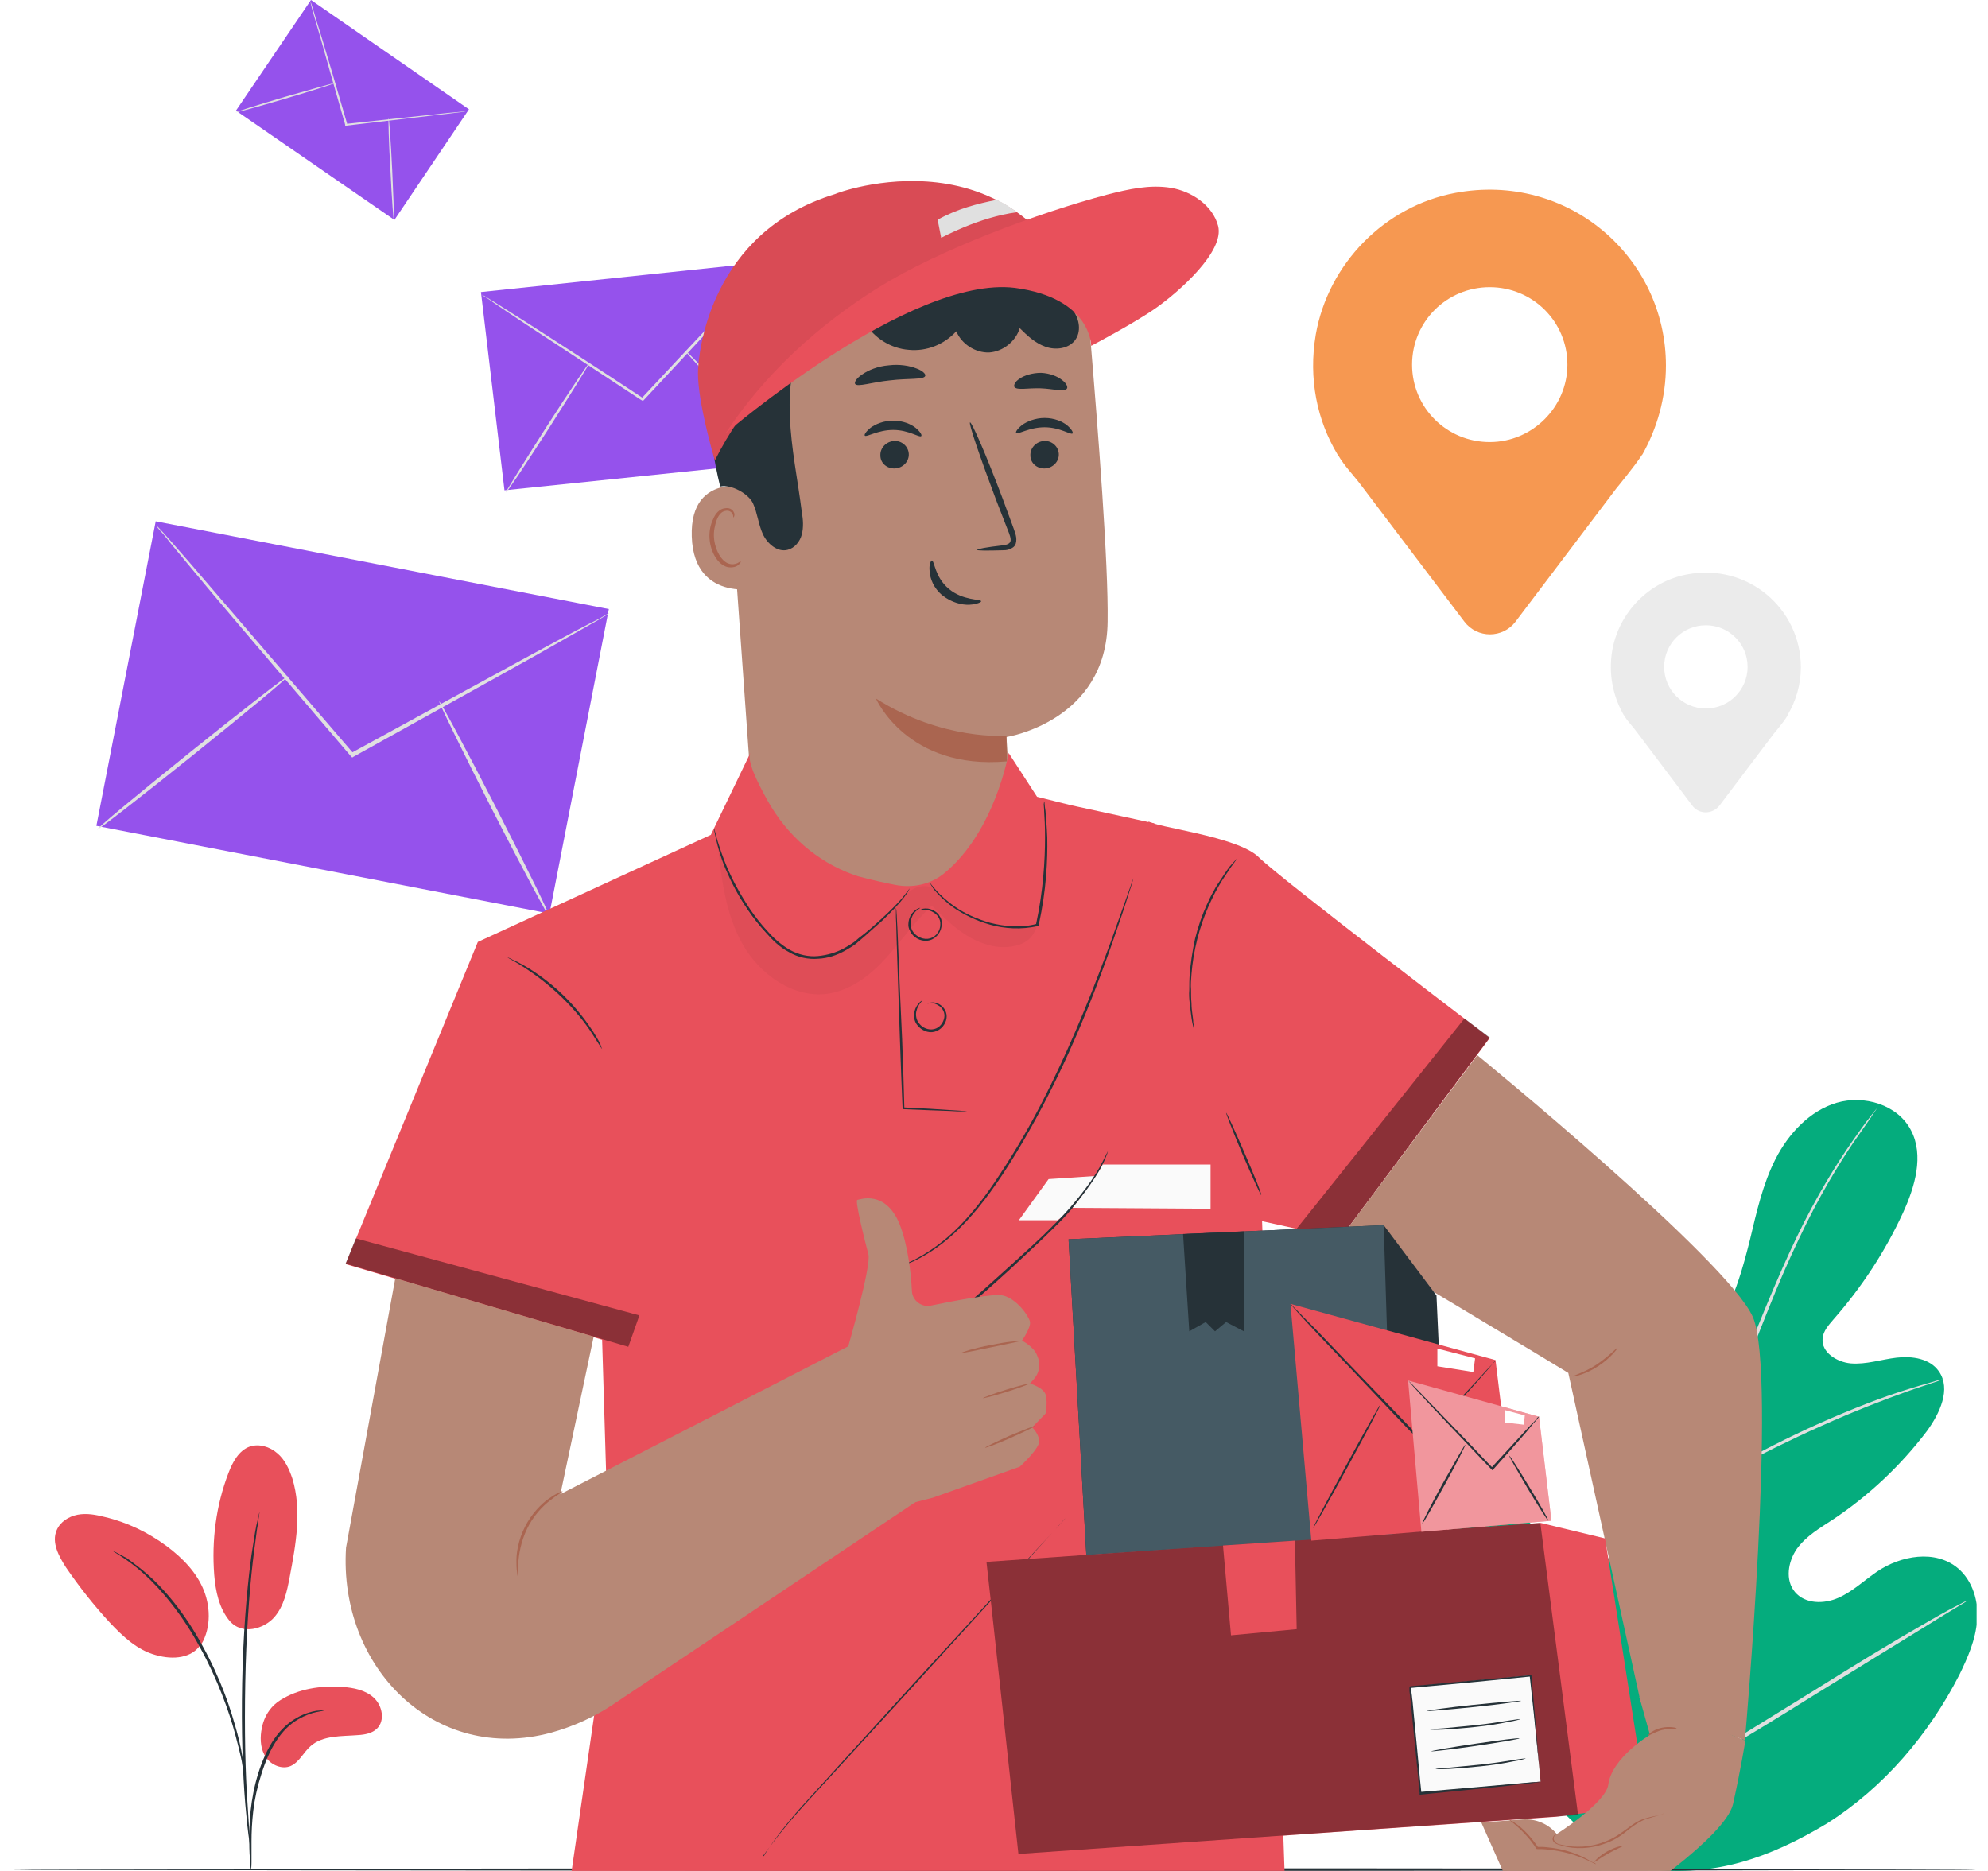 <svg width="170" height="160" viewBox="0 0 170 160" fill="none" xmlns="http://www.w3.org/2000/svg">
<g clip-path="url(#clip0_477_798)">
<path d="M140.979 159.849C131.036 155.913 126.519 145.393 124.47 135.402C124.128 133.737 123.521 132.034 123.976 130.407C124.432 128.78 126.026 127.342 127.658 127.682C129.024 127.985 129.897 129.272 130.884 130.293C132.174 131.656 133.844 132.64 135.666 133.094C136.842 133.396 138.246 133.396 139.157 132.602C140.41 131.466 140.106 129.461 139.689 127.834C138.929 124.768 138.208 121.703 137.449 118.676C137.032 117.048 136.652 115.345 136.804 113.68C136.956 112.015 137.715 110.274 139.195 109.48C140.675 108.685 142.801 109.101 143.522 110.653C143.825 111.296 143.863 112.015 144.053 112.696C144.243 113.378 144.774 114.059 145.457 114.097C146.178 114.134 146.71 113.529 147.089 112.923C148.379 110.88 149.025 108.458 149.632 106.074C150.201 103.69 150.732 101.268 151.833 99.111C152.934 96.954 154.755 94.986 157.07 94.305C159.385 93.624 162.27 94.456 163.408 96.651C164.547 98.808 163.75 101.495 162.725 103.728C161.207 107.02 159.196 110.085 156.805 112.81C156.387 113.302 155.894 113.832 155.856 114.475C155.742 115.648 157.07 116.481 158.247 116.594C159.575 116.708 160.866 116.254 162.194 116.102C163.522 115.951 165.04 116.178 165.799 117.275C166.862 118.789 165.875 120.87 164.775 122.384C162.535 125.336 159.803 127.909 156.729 129.953C155.628 130.672 154.452 131.353 153.655 132.45C152.896 133.548 152.63 135.137 153.503 136.159C154.376 137.181 155.97 137.181 157.184 136.651C158.399 136.121 159.385 135.175 160.486 134.418C162.535 133.018 165.496 132.488 167.431 134.115C168.684 135.175 169.215 136.954 169.063 138.581C168.949 140.208 168.266 141.76 167.545 143.236C164.926 148.344 161.093 152.848 156.273 155.913C151.378 158.865 146.634 160.53 140.979 159.849Z" fill="#05AC7D"/>
<path d="M142.042 153.037C142.307 147.701 143.104 141.873 144.129 135.781C144.395 134.267 144.66 132.753 144.926 131.277C145.191 129.801 145.457 128.325 145.799 126.925C146.482 124.087 147.317 121.438 148.228 118.903C149.138 116.405 150.049 114.059 150.96 111.864C151.871 109.669 152.744 107.663 153.617 105.847C155.363 102.214 157.108 99.451 158.399 97.597C159.044 96.689 159.537 95.97 159.917 95.516C160.107 95.289 160.22 95.099 160.334 94.986C160.41 94.872 160.486 94.797 160.486 94.797C160.486 94.797 160.448 94.872 160.372 94.986C160.258 95.137 160.144 95.289 159.993 95.553C159.651 96.045 159.158 96.764 158.513 97.673C157.26 99.527 155.552 102.29 153.844 105.922C152.972 107.739 152.099 109.745 151.226 111.939C150.353 114.134 149.404 116.481 148.531 118.978C147.658 121.476 146.785 124.163 146.14 126.963C145.799 128.363 145.533 129.801 145.305 131.277C145.04 132.753 144.774 134.267 144.508 135.781C143.484 141.835 142.687 147.663 142.383 152.999" fill="#E0E0E0"/>
<path d="M145.875 126.925C145.837 126.925 145.723 126.698 145.533 126.244C145.343 125.828 145.078 125.185 144.774 124.39C144.167 122.8 143.37 120.606 142.497 118.146C141.624 115.686 140.827 113.491 140.182 111.939C139.878 111.145 139.613 110.539 139.423 110.085C139.233 109.631 139.157 109.404 139.157 109.404C139.195 109.404 139.309 109.631 139.537 110.047C139.764 110.464 140.068 111.069 140.41 111.864C141.093 113.415 141.966 115.61 142.801 118.07C143.636 120.492 144.395 122.649 144.964 124.314C145.23 125.071 145.457 125.714 145.647 126.206C145.799 126.66 145.875 126.925 145.875 126.925Z" fill="#E0E0E0"/>
<path d="M166.103 117.956C166.103 117.994 165.799 118.07 165.268 118.259C164.737 118.448 163.978 118.675 163.029 119.016C161.131 119.697 158.551 120.681 155.78 121.93C152.972 123.179 150.505 124.428 148.721 125.374C147.848 125.828 147.127 126.244 146.634 126.509C146.14 126.774 145.875 126.925 145.837 126.925C145.837 126.925 146.064 126.736 146.558 126.433C147.013 126.131 147.734 125.714 148.607 125.222C150.353 124.238 152.82 122.952 155.628 121.703C158.437 120.454 161.017 119.47 162.953 118.865C163.902 118.562 164.699 118.335 165.23 118.184C165.799 117.994 166.103 117.956 166.103 117.956Z" fill="#E0E0E0"/>
<path d="M142.231 152.583C142.231 152.583 142.155 152.507 142.041 152.356C141.89 152.167 141.7 151.939 141.51 151.675C141.055 151.069 140.372 150.199 139.575 149.139C137.981 146.944 135.855 143.879 133.578 140.473C131.301 137.029 129.214 133.964 127.658 131.731C126.899 130.672 126.291 129.763 125.798 129.12C125.608 128.817 125.419 128.59 125.305 128.401C125.191 128.25 125.153 128.136 125.153 128.136C125.153 128.136 125.229 128.212 125.343 128.363C125.495 128.553 125.684 128.78 125.874 129.044C126.329 129.65 127.013 130.52 127.81 131.618C129.404 133.813 131.529 136.878 133.806 140.322C136.083 143.765 138.17 146.831 139.726 149.063C140.485 150.123 141.093 151.031 141.586 151.675C141.776 151.977 141.966 152.204 142.079 152.394C142.193 152.469 142.231 152.583 142.231 152.583Z" fill="#E0E0E0"/>
<path d="M168.228 136.878C168.228 136.878 168.152 136.954 167.963 137.067C167.773 137.181 167.507 137.332 167.204 137.521C166.52 137.938 165.572 138.505 164.433 139.224C162.08 140.662 158.854 142.668 155.287 144.863C151.719 147.096 148.493 149.063 146.102 150.426C144.926 151.107 143.939 151.675 143.256 152.015C142.952 152.167 142.687 152.318 142.459 152.431C142.269 152.507 142.193 152.583 142.193 152.545C142.193 152.545 142.269 152.469 142.459 152.356C142.649 152.242 142.914 152.091 143.218 151.902C143.901 151.485 144.85 150.918 145.989 150.199C148.342 148.761 151.567 146.755 155.135 144.56C158.702 142.327 161.928 140.36 164.319 138.997C165.496 138.316 166.482 137.748 167.166 137.408C167.469 137.256 167.735 137.105 167.963 136.992C168.114 136.916 168.228 136.878 168.228 136.878Z" fill="#E0E0E0"/>
<path d="M13.316 44.58L8.243 70.623L46.99 78.128L52.064 52.086L13.316 44.58Z" fill="#9552EC"/>
<path d="M52.096 52.45C52.096 52.45 51.944 52.564 51.678 52.715C51.375 52.904 50.957 53.132 50.426 53.434C49.288 54.078 47.694 54.986 45.758 56.083C41.773 58.316 36.27 61.343 30.236 64.712L30.122 64.787L30.008 64.674C29.932 64.598 29.856 64.484 29.78 64.409C25.188 59.035 21.089 54.229 18.091 50.672C16.649 48.931 15.434 47.493 14.6 46.471C14.22 45.979 13.916 45.601 13.651 45.336C13.423 45.071 13.347 44.92 13.347 44.92C13.347 44.92 13.499 45.033 13.727 45.298C13.992 45.563 14.296 45.941 14.713 46.395C15.586 47.379 16.801 48.78 18.281 50.52C21.317 54.04 25.416 58.846 30.008 64.182C30.084 64.257 30.16 64.371 30.236 64.447L30.008 64.409C36.08 61.079 41.583 58.089 45.606 55.894C47.58 54.834 49.174 53.964 50.35 53.359C50.881 53.094 51.337 52.867 51.641 52.677C51.944 52.488 52.096 52.413 52.096 52.45Z" fill="#E0E0E0"/>
<path d="M8.3 70.956C8.224 70.88 11.829 67.89 16.345 64.257C20.862 60.624 24.581 57.748 24.619 57.824C24.695 57.9 21.089 60.889 16.573 64.522C12.057 68.155 8.338 71.031 8.3 70.956Z" fill="#E0E0E0"/>
<path d="M37.56 59.981C37.636 59.943 39.837 64.03 42.456 69.139C45.075 74.248 47.124 78.411 47.01 78.448C46.934 78.486 44.733 74.399 42.115 69.29C39.534 64.219 37.484 60.019 37.56 59.981Z" fill="#E0E0E0"/>
<path d="M67.656 39.395L43.139 41.93L41.128 24.976L65.645 22.403L67.656 39.395Z" fill="#9552EC"/>
<path d="M65.721 22.592C65.721 22.592 65.645 22.668 65.531 22.857C65.379 23.046 65.189 23.273 64.924 23.538C64.354 24.144 63.595 24.976 62.647 26.036C60.711 28.155 58.016 31.031 55.056 34.21L54.98 34.286L54.904 34.248C54.828 34.21 54.791 34.172 54.715 34.134C50.995 31.674 47.618 29.48 45.151 27.852C43.936 27.058 42.95 26.377 42.266 25.922C41.925 25.695 41.697 25.506 41.469 25.393C41.28 25.279 41.204 25.203 41.204 25.203C41.204 25.203 41.318 25.241 41.507 25.355C41.697 25.468 41.963 25.657 42.304 25.847C43.025 26.301 44.012 26.944 45.227 27.701C47.694 29.29 51.109 31.485 54.828 33.945C54.904 33.983 54.942 34.021 55.018 34.059H54.866C57.827 30.88 60.521 28.004 62.495 25.922C63.481 24.901 64.24 24.068 64.81 23.463C65.075 23.198 65.303 22.971 65.455 22.819C65.645 22.668 65.721 22.592 65.721 22.592Z" fill="#E0E0E0"/>
<path d="M43.253 42.119C43.215 42.081 44.771 39.584 46.745 36.481C48.718 33.415 50.388 30.956 50.426 30.993C50.464 31.031 48.908 33.529 46.934 36.632C44.961 39.697 43.329 42.157 43.253 42.119Z" fill="#E0E0E0"/>
<path d="M58.548 29.934C58.586 29.896 60.673 32.015 63.216 34.664C65.758 37.313 67.77 39.508 67.732 39.546C67.694 39.584 65.607 37.465 63.064 34.816C60.521 32.166 58.51 30.009 58.548 29.934Z" fill="#E0E0E0"/>
<path d="M33.727 18.808L20.178 9.461L26.592 0L40.103 9.347L33.727 18.808Z" fill="#9552EC"/>
<path d="M40.065 9.499C40.065 9.499 39.989 9.499 39.837 9.536C39.686 9.574 39.496 9.574 39.23 9.612C38.699 9.688 37.94 9.763 36.991 9.877C35.093 10.104 32.475 10.407 29.59 10.747H29.515V10.672C29.515 10.634 29.477 10.558 29.477 10.52C28.642 7.644 27.921 5.071 27.389 3.179C27.124 2.271 26.896 1.514 26.744 0.984C26.668 0.719 26.63 0.53 26.592 0.378C26.554 0.227 26.554 0.151 26.554 0.151C26.554 0.151 26.592 0.227 26.63 0.341C26.668 0.492 26.744 0.681 26.82 0.946C26.972 1.476 27.2 2.233 27.503 3.179C28.072 5.071 28.831 7.644 29.666 10.52C29.666 10.558 29.704 10.634 29.704 10.672L29.59 10.596C32.475 10.293 35.093 9.991 36.991 9.801C37.94 9.688 38.699 9.612 39.23 9.574C39.496 9.536 39.686 9.536 39.837 9.536C39.989 9.499 40.065 9.499 40.065 9.499Z" fill="#E0E0E0"/>
<path d="M20.14 9.612C20.14 9.574 22.038 8.969 24.353 8.288C26.706 7.606 28.604 7.077 28.604 7.114C28.604 7.152 26.706 7.758 24.391 8.439C22.076 9.12 20.178 9.65 20.14 9.612Z" fill="#E0E0E0"/>
<path d="M33.234 10.104C33.272 10.104 33.424 12.072 33.538 14.532C33.651 16.991 33.727 18.959 33.689 18.959C33.651 18.959 33.5 16.991 33.386 14.532C33.234 12.072 33.196 10.104 33.234 10.104Z" fill="#E0E0E0"/>
<path d="M142.459 31.258C142.459 21.987 134.072 14.683 124.432 16.5C118.398 17.635 113.578 22.554 112.515 28.609C111.87 32.394 112.629 35.951 114.375 38.865L114.413 38.903C114.982 39.886 115.703 40.568 116.462 41.589L125.229 53.169C126.329 54.607 128.493 54.607 129.593 53.169L138.208 41.779C138.208 41.779 139.802 39.849 140.41 38.903L140.448 38.865C141.7 36.632 142.459 34.021 142.459 31.258ZM127.392 37.805C123.711 37.805 120.751 34.853 120.751 31.183C120.751 27.512 123.711 24.56 127.392 24.56C131.073 24.56 134.034 27.512 134.034 31.183C134.034 34.816 131.035 37.805 127.392 37.805Z" fill="#F69851"/>
<path d="M153.996 57.067C153.996 52.072 149.48 48.136 144.281 49.12C141.017 49.726 138.436 52.375 137.867 55.629C137.525 57.673 137.943 59.565 138.854 61.154L138.891 61.192C139.195 61.722 139.613 62.1 139.992 62.63L144.698 68.874C145.267 69.669 146.444 69.669 147.051 68.874L151.681 62.744C151.681 62.744 152.554 61.722 152.858 61.192V61.154C153.579 59.943 153.996 58.543 153.996 57.067ZM145.875 60.587C143.901 60.587 142.307 58.997 142.307 57.029C142.307 55.062 143.901 53.472 145.875 53.472C147.848 53.472 149.442 55.062 149.442 57.029C149.442 58.997 147.848 60.587 145.875 60.587Z" fill="#EBEBEB"/>
<path d="M168.987 159.886C168.987 159.924 131.377 160 84.962 160C38.585 159.962 0.975 159.924 0.975 159.886C0.975 159.849 38.585 159.773 85 159.773C131.377 159.773 168.987 159.811 168.987 159.886Z" fill="#263238"/>
<g filter="url(#filter0_d_477_798)">
<path d="M61.963 29.366L64.468 64.636C64.886 70.388 69.668 74.853 75.474 74.853C81.85 74.853 86.898 69.48 86.48 63.122C86.252 59.754 86.063 57.029 86.063 57.029C86.063 57.029 94.64 55.705 94.716 47.152C94.791 42.233 93.919 31.031 93.198 22.441C92.704 16.651 87.846 12.185 82.002 12.185H76.84C67.922 12.753 61.204 20.511 61.963 29.366Z" fill="#B78876"/>
<path d="M86.063 56.916C86.063 56.916 80.635 57.37 74.905 53.737C74.905 53.737 77.561 59.868 86.1 59.111L86.063 56.916Z" fill="#AA6550"/>
<path d="M90.541 32.81C90.579 33.453 90.048 34.021 89.364 34.059C88.681 34.096 88.112 33.605 88.112 32.961C88.074 32.318 88.605 31.75 89.288 31.712C89.934 31.674 90.503 32.166 90.541 32.81Z" fill="#263238"/>
<path d="M91.717 31.069C91.566 31.22 90.655 30.539 89.326 30.539C87.998 30.539 87.049 31.183 86.898 31.031C86.822 30.956 86.974 30.691 87.391 30.35C87.808 30.047 88.529 29.745 89.326 29.745C90.161 29.745 90.845 30.047 91.224 30.35C91.641 30.691 91.793 30.993 91.717 31.069Z" fill="#263238"/>
<path d="M77.713 32.81C77.751 33.453 77.22 34.021 76.537 34.059C75.854 34.096 75.284 33.605 75.284 32.961C75.246 32.318 75.778 31.75 76.461 31.712C77.106 31.674 77.675 32.166 77.713 32.81Z" fill="#263238"/>
<path d="M78.776 31.296C78.624 31.448 77.713 30.766 76.385 30.766C75.057 30.766 74.108 31.41 73.956 31.258C73.88 31.183 74.032 30.918 74.449 30.577C74.867 30.274 75.55 29.972 76.385 29.972C77.22 29.972 77.903 30.274 78.283 30.577C78.738 30.956 78.852 31.22 78.776 31.296Z" fill="#263238"/>
<path d="M83.558 41.022C83.558 40.946 84.355 40.795 85.683 40.643C86.025 40.605 86.328 40.53 86.404 40.303C86.48 40.076 86.328 39.697 86.177 39.319C85.873 38.524 85.531 37.654 85.19 36.783C83.823 33.15 82.799 30.161 82.951 30.123C83.102 30.085 84.355 32.961 85.721 36.594C86.063 37.502 86.366 38.335 86.67 39.167C86.784 39.546 87.011 39.962 86.86 40.492C86.784 40.757 86.518 40.908 86.29 40.984C86.063 41.06 85.873 41.06 85.721 41.06C84.393 41.097 83.558 41.097 83.558 41.022Z" fill="#263238"/>
<path d="M79.687 41.93C79.915 41.93 79.915 43.33 81.129 44.352C82.344 45.374 83.862 45.222 83.9 45.411C83.937 45.487 83.558 45.676 82.913 45.714C82.268 45.752 81.357 45.525 80.598 44.92C79.839 44.314 79.535 43.482 79.497 42.876C79.421 42.271 79.611 41.93 79.687 41.93Z" fill="#263238"/>
<path d="M79.118 26.149C79.004 26.49 77.675 26.339 76.119 26.528C74.563 26.679 73.311 27.133 73.121 26.831C73.045 26.679 73.235 26.339 73.766 25.998C74.26 25.657 75.057 25.317 76.005 25.241C76.916 25.128 77.789 25.279 78.359 25.506C78.89 25.695 79.193 25.998 79.118 26.149Z" fill="#263238"/>
<path d="M91.224 27.247C90.996 27.55 90.086 27.247 88.985 27.209C87.884 27.171 86.974 27.398 86.746 27.096C86.67 26.944 86.784 26.641 87.201 26.377C87.581 26.112 88.264 25.885 89.023 25.885C89.782 25.922 90.427 26.187 90.807 26.49C91.224 26.793 91.338 27.133 91.224 27.247Z" fill="#263238"/>
<path d="M64.848 35.799C64.696 35.724 58.965 34.059 59.155 39.886C59.345 45.714 65.189 44.314 65.189 44.163C65.189 44.011 64.848 35.799 64.848 35.799Z" fill="#B78876"/>
<path d="M63.33 42.006C63.292 42.006 63.216 42.081 63.064 42.157C62.912 42.233 62.608 42.308 62.305 42.195C61.698 42.006 61.128 41.022 61.053 39.962C61.014 39.432 61.128 38.94 61.28 38.486C61.432 38.07 61.698 37.729 62.039 37.692C62.343 37.616 62.571 37.805 62.647 37.956C62.722 38.108 62.684 38.221 62.722 38.259C62.722 38.259 62.836 38.146 62.798 37.919C62.76 37.805 62.684 37.654 62.571 37.578C62.419 37.465 62.229 37.427 62.001 37.465C61.546 37.502 61.166 37.919 60.977 38.411C60.749 38.865 60.635 39.47 60.673 40.038C60.749 41.211 61.394 42.308 62.229 42.498C62.647 42.573 62.988 42.46 63.14 42.308C63.33 42.157 63.367 42.044 63.33 42.006Z" fill="#AA6550"/>
<path d="M61.584 35.61C62.495 35.383 64.013 36.216 64.392 37.048C64.772 37.881 64.848 38.827 65.227 39.659C65.607 40.492 66.48 41.249 67.352 41.022C67.96 40.87 68.415 40.303 68.567 39.697C68.719 39.092 68.681 38.448 68.567 37.805C68.225 35.08 67.656 32.394 67.542 29.631C67.428 26.869 67.808 24.03 69.288 21.684C70.73 19.338 73.387 17.635 76.119 17.862C77.941 18.013 79.611 18.959 81.433 19.224C83.558 19.527 85.835 18.77 87.391 17.256C87.581 17.067 88.492 16.462 88.492 16.462C88.492 16.31 88.34 15.099 87.884 14.645C84.317 11.353 77.827 10.407 73.083 11.618C68.339 12.791 63.899 16.159 61.887 20.549C59.876 24.976 60.483 31.107 61.584 35.61Z" fill="#263238"/>
<path d="M93.311 21.192C93.311 21.192 70.844 14.002 61.128 33.377C61.128 33.377 59.686 28.534 59.686 25.922C59.686 24.182 60.711 13.851 71.413 10.596C71.375 10.558 87.429 4.465 93.311 21.192Z" fill="#E8505B"/>
<path d="M73.994 21.646C74.791 22.933 76.195 23.803 77.713 23.917C79.231 24.068 80.749 23.463 81.774 22.327C82.23 23.425 83.406 24.182 84.582 24.144C85.759 24.068 86.86 23.198 87.201 22.062C87.846 22.706 88.529 23.349 89.402 23.652C90.237 23.955 91.338 23.841 91.907 23.122C92.477 22.403 92.325 21.306 91.755 20.549C91.186 19.83 90.351 19.376 89.478 19.035C86.822 17.938 83.862 17.37 81.015 17.748C78.169 18.127 75.36 19.527 73.576 21.797" fill="#263238"/>
<g opacity="0.4">
<g opacity="0.4">
<path opacity="0.4" d="M93.311 21.192C93.311 21.192 90.769 18.165 86.177 17.975C79.535 17.673 67.163 21.381 61.128 33.377C61.128 33.377 59.686 28.534 59.686 25.922C59.686 24.182 60.711 13.851 71.413 10.596C71.375 10.558 87.429 4.465 93.311 21.192Z" fill="black"/>
</g>
</g>
<path d="M62.039 31.069C65.379 25.998 69.971 21.797 75.132 18.581C80.294 15.364 88.833 12.185 94.716 10.634C96.499 10.18 98.321 9.763 100.143 10.066C101.926 10.369 103.71 11.58 104.166 13.321C104.735 15.516 100.788 18.959 98.928 20.284C97.069 21.608 93.311 23.576 93.311 23.576C93.311 23.576 93.349 19.489 86.784 18.619C77.789 17.521 62.039 31.069 62.039 31.069Z" fill="#E8505B"/>
<path d="M80.484 14.342C80.484 14.342 83.71 12.564 86.974 12.148C86.29 11.656 85.949 11.428 85.228 11.088C83.558 11.428 81.888 11.845 80.18 12.791L80.484 14.342Z" fill="#E0E0E0"/>
<path d="M98.701 64.409L91.566 62.857L88.681 62.138L86.252 58.392C86.252 58.392 85.114 65.052 80.787 68.647C79.611 69.631 78.055 69.972 76.537 69.669C75.55 69.48 74.411 69.215 73.576 68.988C73.387 68.95 73.197 68.874 72.969 68.799C69.819 67.663 67.276 65.393 65.645 62.479C64.696 60.776 63.861 59.035 64.165 58.392L60.787 65.393L40.862 74.551L29.552 102.1L51.489 108.571L52.172 131.277L48.035 159.849L110.048 159.886L107.847 96.197" fill="#E8505B"/>
<path d="M82.685 89.044C82.685 89.044 82.533 89.044 82.305 89.044C82.04 89.044 81.66 89.044 81.205 89.007C80.218 88.969 78.89 88.931 77.258 88.855H77.182V88.78C77.106 87.077 77.03 85.071 76.954 82.876C76.84 79.773 76.764 76.935 76.689 74.891C76.651 73.87 76.651 73.075 76.613 72.469C76.613 72.204 76.613 71.977 76.613 71.826C76.613 71.675 76.613 71.599 76.613 71.599C76.613 71.599 76.613 71.675 76.651 71.826C76.651 72.015 76.689 72.204 76.689 72.469C76.727 73.075 76.764 73.87 76.802 74.891C76.878 76.973 76.992 79.773 77.144 82.876C77.22 85.033 77.296 87.077 77.334 88.78L77.258 88.704C78.89 88.78 80.218 88.855 81.205 88.931C81.66 88.969 82.04 88.969 82.305 89.007C82.533 89.007 82.685 89.044 82.685 89.044Z" fill="#263238"/>
<path d="M79.307 79.849C79.307 79.849 79.383 79.773 79.611 79.735C79.801 79.697 80.142 79.735 80.446 79.962C80.598 80.076 80.749 80.227 80.825 80.416C80.939 80.606 80.977 80.87 80.939 81.097C80.863 81.589 80.484 82.081 79.914 82.233C79.345 82.384 78.776 82.081 78.472 81.703C78.131 81.325 78.131 80.833 78.207 80.492C78.282 80.151 78.472 79.886 78.624 79.735C78.776 79.584 78.89 79.546 78.89 79.546C78.89 79.546 78.814 79.622 78.7 79.773C78.586 79.924 78.434 80.151 78.358 80.492C78.282 80.833 78.358 81.249 78.624 81.552C78.89 81.892 79.383 82.119 79.876 82.006C80.37 81.892 80.674 81.438 80.749 81.022C80.825 80.606 80.598 80.227 80.332 80.038C80.066 79.849 79.801 79.773 79.611 79.773C79.383 79.811 79.307 79.849 79.307 79.849Z" fill="#263238"/>
<path d="M78.624 71.864C78.624 71.864 78.7 71.788 78.928 71.712C79.155 71.675 79.497 71.675 79.838 71.864C80.028 71.977 80.218 72.091 80.332 72.318C80.484 72.507 80.56 72.772 80.522 73.075C80.522 73.605 80.142 74.21 79.535 74.399C78.89 74.588 78.282 74.286 77.941 73.832C77.789 73.605 77.675 73.34 77.675 73.113C77.675 72.885 77.713 72.659 77.789 72.469C77.941 72.091 78.207 71.864 78.396 71.75C78.586 71.637 78.7 71.637 78.7 71.637C78.7 71.637 78.586 71.712 78.434 71.826C78.282 71.939 78.055 72.166 77.941 72.545C77.827 72.885 77.827 73.377 78.131 73.756C78.434 74.134 79.004 74.399 79.535 74.248C80.066 74.097 80.408 73.567 80.408 73.075C80.446 72.583 80.142 72.204 79.801 72.015C79.497 71.826 79.155 71.788 78.966 71.826C78.738 71.826 78.624 71.864 78.624 71.864Z" fill="#263238"/>
<path d="M76.613 102.403C76.613 102.403 76.651 102.403 76.727 102.365C76.802 102.327 76.878 102.289 76.992 102.252C77.258 102.176 77.599 102.025 78.055 101.798C78.966 101.343 80.218 100.587 81.546 99.338C82.875 98.089 84.241 96.386 85.531 94.38C86.86 92.375 88.188 90.104 89.44 87.606C91.945 82.649 93.729 77.956 94.981 74.551C95.588 72.848 96.082 71.448 96.424 70.501C96.575 70.047 96.727 69.669 96.803 69.404C96.841 69.29 96.879 69.177 96.917 69.101C96.955 69.025 96.955 68.988 96.955 68.988C96.955 68.988 96.955 69.025 96.917 69.101C96.879 69.177 96.879 69.29 96.841 69.404C96.765 69.669 96.651 70.047 96.499 70.501C96.196 71.485 95.74 72.848 95.133 74.588C93.919 78.032 92.173 82.725 89.63 87.682C88.378 90.142 87.049 92.45 85.721 94.456C84.393 96.462 83.026 98.165 81.66 99.413C80.332 100.662 79.042 101.419 78.093 101.873C77.637 102.062 77.258 102.214 76.992 102.289C76.878 102.327 76.764 102.365 76.689 102.365C76.651 102.403 76.613 102.403 76.613 102.403Z" fill="#263238"/>
<path d="M89.668 94.834C89.82 94.834 93.615 94.57 93.615 94.57C93.615 94.57 92.059 97.332 90.427 98.354H87.125L89.668 94.834Z" fill="#FAFAFA"/>
<path d="M75.93 110.728C75.93 110.728 76.005 110.653 76.157 110.577C76.309 110.464 76.537 110.312 76.802 110.123C77.372 109.745 78.131 109.177 79.118 108.458C81.015 107.02 83.558 104.825 86.252 102.365C87.619 101.116 88.909 99.981 90.01 98.846C91.148 97.748 92.059 96.651 92.78 95.705C93.501 94.759 93.995 93.926 94.298 93.321C94.45 93.018 94.564 92.791 94.64 92.639C94.716 92.488 94.754 92.412 94.754 92.412C94.754 92.412 94.716 92.488 94.678 92.677C94.602 92.829 94.526 93.094 94.374 93.396C94.07 94.002 93.615 94.872 92.894 95.818C92.173 96.802 91.262 97.9 90.124 98.997C88.985 100.132 87.695 101.306 86.366 102.554C83.672 105.014 81.129 107.171 79.193 108.609C78.245 109.328 77.41 109.858 76.84 110.237C76.575 110.426 76.347 110.539 76.195 110.653C76.043 110.691 75.93 110.728 75.93 110.728Z" fill="#263238"/>
<path d="M65.303 152.772C65.303 152.772 65.303 152.734 65.341 152.696C65.379 152.621 65.417 152.545 65.493 152.431C65.645 152.204 65.834 151.902 66.138 151.485C66.707 150.691 67.58 149.555 68.757 148.269C71.11 145.658 74.374 142.1 77.979 138.127C81.584 134.191 84.886 130.634 87.239 128.023C88.416 126.736 89.402 125.714 90.048 124.995C90.389 124.655 90.617 124.39 90.807 124.163C90.883 124.087 90.959 124.011 90.996 123.936C91.034 123.898 91.072 123.86 91.072 123.86C91.072 123.86 91.072 123.898 90.996 123.936C90.959 124.011 90.883 124.049 90.807 124.163C90.617 124.352 90.389 124.655 90.048 124.995C89.365 125.752 88.416 126.774 87.277 128.098C84.924 130.71 81.66 134.267 78.055 138.24C74.45 142.176 71.186 145.733 68.795 148.344C67.618 149.631 66.745 150.728 66.138 151.523C65.834 151.902 65.607 152.242 65.455 152.431C65.379 152.545 65.341 152.621 65.265 152.658C65.341 152.734 65.303 152.772 65.303 152.772Z" fill="#263238"/>
<path d="M98.207 64.219C98.549 64.711 105.873 65.506 107.657 67.323C109.441 69.101 127.392 82.763 127.392 82.763L114.602 99.905L106.367 98.089L98.207 64.219Z" fill="#E8505B"/>
<path opacity="0.4" d="M125.229 81.097L110.883 99.073L114.602 99.905L127.392 82.725L125.229 81.097Z" fill="black"/>
<path d="M102.116 82.081C102.116 82.081 102.04 81.854 101.964 81.476C101.926 81.287 101.888 81.06 101.851 80.757C101.813 80.492 101.775 80.151 101.737 79.811C101.699 79.47 101.661 79.054 101.699 78.638C101.699 78.221 101.699 77.767 101.737 77.313C101.813 76.367 101.964 75.345 102.192 74.286C102.458 73.226 102.799 72.242 103.179 71.41C103.369 70.993 103.558 70.577 103.786 70.199C103.976 69.82 104.204 69.48 104.393 69.215C104.583 68.912 104.773 68.647 104.925 68.42C105.076 68.193 105.228 68.004 105.38 67.852C105.646 67.55 105.798 67.398 105.798 67.398C105.798 67.398 105.684 67.588 105.456 67.89C105.342 68.042 105.19 68.231 105.038 68.496C104.887 68.723 104.697 68.988 104.507 69.29C104.317 69.593 104.128 69.934 103.938 70.274C103.748 70.653 103.558 71.031 103.369 71.448C102.989 72.318 102.648 73.264 102.382 74.323C102.116 75.383 101.964 76.367 101.888 77.313C101.851 77.767 101.813 78.221 101.851 78.638C101.851 79.054 101.851 79.432 101.888 79.773C101.888 80.114 101.926 80.454 101.964 80.719C102.002 80.984 102.04 81.249 102.04 81.438C102.116 81.854 102.116 82.081 102.116 82.081Z" fill="#263238"/>
<path d="M107.847 96.197C107.809 96.235 107.088 94.645 106.253 92.715C105.418 90.747 104.811 89.158 104.849 89.158C104.887 89.12 105.608 90.71 106.443 92.64C107.278 94.57 107.923 96.159 107.847 96.197Z" fill="#263238"/>
<path d="M51.489 83.709C51.451 83.709 51.147 83.179 50.578 82.308C50.008 81.438 49.136 80.341 47.997 79.243C46.858 78.146 45.72 77.313 44.847 76.746C43.974 76.178 43.405 75.913 43.405 75.875C43.405 75.875 43.557 75.913 43.822 76.064C44.088 76.178 44.468 76.367 44.923 76.632C45.834 77.162 47.01 77.994 48.149 79.092C49.287 80.189 50.16 81.362 50.73 82.233C50.995 82.687 51.223 83.027 51.337 83.292C51.413 83.557 51.489 83.709 51.489 83.709Z" fill="#263238"/>
<path opacity="0.4" d="M29.552 102.062L30.425 99.905L54.676 106.49L53.728 109.177L29.552 102.062Z" fill="black"/>
<path d="M94.298 93.586H103.52V97.37L91.717 97.294C91.717 97.294 93.539 95.099 94.298 93.586Z" fill="#FAFAFA"/>
<g opacity="0.2">
<path opacity="0.2" d="M61.356 66.187C61.698 69.139 62.039 72.166 63.519 74.778C64.999 77.351 67.846 79.394 70.806 78.978C72.78 78.675 74.449 77.389 75.778 75.913C77.106 74.437 78.245 72.772 79.687 71.448C80.598 72.356 81.546 73.302 82.647 73.983C83.748 74.664 85.038 75.118 86.328 74.967C87.619 74.816 88.34 74.286 88.719 73.075C87.353 73.491 86.594 73.453 85.228 73.188C83.786 72.923 82.381 72.318 81.091 71.296C80.294 70.653 79.99 69.707 78.966 69.782C78.017 69.82 77.296 70.577 76.651 71.296C75.702 72.394 74.487 73.567 73.349 74.475C72.21 75.383 71.11 75.989 69.668 75.951C67.277 75.913 65.341 74.021 64.013 72.053C62.798 70.237 61.887 68.193 61.356 66.074" fill="black"/>
</g>
<path d="M89.288 62.517C89.288 62.517 89.326 62.592 89.326 62.744C89.326 62.895 89.364 63.084 89.402 63.349C89.44 63.879 89.516 64.636 89.554 65.62C89.592 67.512 89.478 70.161 88.833 73.037C88.833 73.075 88.833 73.075 88.833 73.113V73.188H88.757C87.315 73.529 85.873 73.415 84.658 73.075C83.444 72.734 82.419 72.204 81.622 71.674C80.825 71.107 80.294 70.577 79.952 70.161C79.763 69.972 79.687 69.782 79.611 69.669C79.535 69.555 79.497 69.48 79.497 69.48C79.535 69.442 80.142 70.501 81.698 71.561C82.457 72.091 83.482 72.583 84.696 72.923C85.911 73.226 87.315 73.377 88.681 72.999L88.605 73.075C88.605 73.037 88.605 73.037 88.605 72.999C89.213 70.161 89.364 67.55 89.364 65.62C89.364 64.674 89.326 63.917 89.288 63.387C89.288 63.122 89.251 62.933 89.251 62.781C89.288 62.592 89.288 62.517 89.288 62.517Z" fill="#263238"/>
<path d="M77.789 69.972C77.789 69.972 77.751 70.047 77.675 70.199C77.6 70.35 77.448 70.539 77.258 70.804C76.878 71.296 76.233 71.977 75.398 72.772C74.981 73.15 74.487 73.567 73.994 74.021C73.728 74.248 73.463 74.475 73.197 74.702C72.893 74.929 72.59 75.118 72.248 75.307C71.565 75.686 70.806 75.951 69.971 75.989C69.136 76.064 68.225 75.875 67.466 75.421C66.669 75.005 66.062 74.399 65.493 73.756C64.924 73.15 64.43 72.507 64.013 71.902C63.14 70.653 62.533 69.442 62.077 68.382C61.622 67.323 61.394 66.452 61.242 65.809C61.166 65.506 61.128 65.241 61.09 65.09C61.053 64.939 61.053 64.825 61.053 64.825C61.053 64.825 61.09 64.901 61.128 65.052C61.166 65.203 61.242 65.468 61.318 65.771C61.508 66.376 61.774 67.247 62.229 68.306C62.684 69.328 63.33 70.539 64.165 71.788C64.582 72.394 65.075 73.037 65.645 73.642C66.176 74.248 66.821 74.816 67.542 75.232C68.301 75.648 69.136 75.837 69.933 75.762C70.73 75.686 71.489 75.459 72.134 75.118C72.476 74.929 72.78 74.74 73.045 74.551C73.311 74.323 73.577 74.097 73.842 73.907C74.374 73.491 74.829 73.075 75.246 72.696C76.081 71.939 76.727 71.296 77.144 70.804C77.334 70.577 77.486 70.35 77.599 70.237C77.713 70.047 77.789 69.972 77.789 69.972Z" fill="#263238"/>
<path d="M69.592 113.453L72.514 109.215C72.514 109.215 74.525 102.252 74.26 101.268C73.994 100.284 73.083 96.651 73.311 96.613C73.538 96.575 75.702 95.743 76.916 98.657C77.637 100.473 77.903 102.857 77.979 104.409C78.017 105.203 78.776 105.809 79.573 105.658C81.584 105.241 84.962 104.598 85.759 104.787C86.936 105.052 87.96 106.528 88.074 107.02C88.188 107.512 87.391 108.647 87.391 108.647C87.391 108.647 88.378 109.139 88.681 109.896C88.719 110.009 88.757 110.085 88.795 110.199C88.985 110.804 88.833 111.485 88.378 111.977L88.074 112.318C88.074 112.318 89.288 112.658 89.44 113.34C89.592 114.059 89.402 114.891 89.402 114.891L88.264 116.064C88.264 116.064 88.795 116.556 88.871 117.2C88.947 117.843 87.201 119.432 87.201 119.432L79.763 122.081L76.802 122.838L69.592 113.453Z" fill="#B78876"/>
<path d="M87.353 108.647C87.353 108.685 86.214 108.912 84.772 109.215C83.33 109.517 82.192 109.745 82.192 109.707C82.192 109.669 82.457 109.593 82.913 109.442C83.368 109.328 84.013 109.139 84.734 109.026C85.455 108.874 86.101 108.761 86.594 108.723C87.049 108.647 87.353 108.647 87.353 108.647Z" fill="#AA6550"/>
<path d="M88.036 112.318C88.036 112.356 87.163 112.696 86.063 113.037C84.962 113.378 84.051 113.605 84.051 113.567C84.051 113.529 84.924 113.188 86.025 112.848C87.125 112.507 88.036 112.28 88.036 112.318Z" fill="#AA6550"/>
<path d="M88.491 115.951C88.529 115.989 87.581 116.443 86.404 116.973C85.228 117.502 84.241 117.843 84.241 117.805C84.203 117.767 85.152 117.313 86.328 116.783C87.505 116.291 88.454 115.913 88.491 115.951Z" fill="#AA6550"/>
<path d="M52.437 139.754L79.801 121.438L72.893 108.95L47.921 121.779L50.767 108.307L33.803 103.311L29.59 126.358C28.945 136.613 37.181 144.863 47.124 142.176C49.022 141.646 50.806 140.851 52.437 139.754Z" fill="#B78876"/>
<path d="M44.316 129.007C44.316 129.007 44.278 128.893 44.24 128.666C44.202 128.439 44.164 128.098 44.164 127.682C44.126 126.85 44.316 125.714 44.885 124.579C45.454 123.444 46.289 122.611 46.934 122.157C47.276 121.93 47.542 121.741 47.769 121.665C47.959 121.552 48.111 121.514 48.111 121.552C48.111 121.589 47.656 121.816 47.048 122.308C46.403 122.8 45.606 123.633 45.075 124.73C44.544 125.828 44.354 126.963 44.316 127.758C44.24 128.477 44.354 129.007 44.316 129.007Z" fill="#AA6550"/>
<path d="M114.602 99.905C114.792 99.678 134.11 111.41 134.11 111.41L140.296 139.565L149.214 142.819C149.214 142.819 151.985 111.523 149.898 106.641C147.772 101.76 126.33 84.238 126.33 84.238L114.602 99.905Z" fill="#B78876"/>
<path d="M138.322 109.253C138.36 109.29 137.753 110.123 136.652 110.842C135.552 111.561 134.527 111.75 134.527 111.712C134.489 111.637 135.514 111.372 136.538 110.691C137.601 109.972 138.284 109.215 138.322 109.253Z" fill="#AA6550"/>
<path d="M91.376 99.981L92.894 126.963L123.749 124.882L122.838 104.787L118.322 98.77L91.376 99.981Z" fill="#263238"/>
<path d="M84.355 127.569C84.431 128.098 87.087 152.545 87.087 152.545L133.047 149.366L140.827 148.344L137.26 125.563L131.757 124.238L84.355 127.569Z" fill="#E8505B"/>
<path opacity="0.4" d="M131.719 124.238L84.355 127.569C84.431 128.098 87.087 152.545 87.087 152.545L134.945 149.215L131.719 124.238Z" fill="black"/>
<path d="M119.157 125.184L92.894 126.963L91.376 99.981L118.322 98.77L119.157 125.184Z" fill="#455A64"/>
<path d="M101.167 99.527L101.699 107.852L103.103 107.058L103.9 107.852L104.849 107.058L106.367 107.852V99.3L101.167 99.527Z" fill="#263238"/>
<path d="M112.136 125.752L110.352 105.506L127.886 110.312L129.593 124.314L112.136 125.752Z" fill="#E8505B"/>
<path d="M127.886 110.312C127.886 110.312 127.848 110.35 127.772 110.464C127.696 110.577 127.582 110.691 127.43 110.88C127.126 111.258 126.671 111.75 126.14 112.356C125.001 113.604 123.445 115.345 121.661 117.351L121.586 117.427L121.51 117.351C120.751 116.556 119.954 115.724 119.119 114.853C116.69 112.28 114.489 109.972 112.857 108.269C112.06 107.436 111.452 106.755 110.997 106.263C110.807 106.036 110.617 105.847 110.504 105.695C110.39 105.582 110.352 105.506 110.352 105.506C110.352 105.506 110.428 105.544 110.542 105.695C110.693 105.847 110.845 105.998 111.073 106.225C111.528 106.717 112.211 107.36 113.008 108.193C114.64 109.896 116.842 112.204 119.308 114.74C120.143 115.61 120.94 116.443 121.699 117.237H121.548C123.369 115.232 124.925 113.529 126.102 112.28C126.671 111.675 127.089 111.183 127.43 110.842C127.582 110.691 127.696 110.577 127.81 110.464C127.848 110.35 127.886 110.312 127.886 110.312Z" fill="#263238"/>
<path d="M118.056 114.096C118.094 114.134 116.842 116.518 115.248 119.432C113.654 122.346 112.325 124.692 112.287 124.692C112.249 124.655 113.502 122.271 115.096 119.357C116.69 116.405 118.018 114.059 118.056 114.096Z" fill="#263238"/>
<path d="M129.176 124.314C129.138 124.352 127.923 122.422 126.443 120C125.001 117.578 123.863 115.61 123.901 115.572C123.939 115.534 125.153 117.464 126.633 119.886C128.075 122.308 129.214 124.276 129.176 124.314Z" fill="#263238"/>
<path d="M121.548 124.995L120.409 112.053L131.605 115.156L132.667 124.049L121.548 124.995Z" fill="#E8505B"/>
<path opacity="0.4" d="M121.548 124.995L120.409 112.053L131.605 115.156L132.667 124.049L121.548 124.995Z" fill="white"/>
<path d="M131.605 115.156C131.605 115.156 131.529 115.27 131.339 115.497C131.111 115.724 130.846 116.064 130.542 116.443C129.821 117.275 128.834 118.373 127.696 119.659L127.62 119.735L127.544 119.659C127.051 119.167 126.557 118.638 126.026 118.07C124.47 116.443 123.066 114.967 122.041 113.869C121.548 113.34 121.168 112.923 120.864 112.583C120.599 112.28 120.447 112.091 120.447 112.091C120.447 112.091 120.637 112.242 120.902 112.545C121.206 112.848 121.624 113.264 122.117 113.794C123.142 114.853 124.584 116.329 126.14 117.956C126.671 118.524 127.164 119.054 127.658 119.546H127.506C128.645 118.297 129.669 117.2 130.39 116.405C130.732 116.026 131.036 115.724 131.263 115.497C131.453 115.232 131.567 115.118 131.605 115.156Z" fill="#263238"/>
<path d="M125.305 117.54C125.343 117.578 124.584 119.092 123.559 120.946C122.534 122.8 121.699 124.314 121.624 124.276C121.586 124.238 122.345 122.725 123.369 120.87C124.432 118.978 125.267 117.502 125.305 117.54Z" fill="#263238"/>
<path d="M132.402 124.049C132.364 124.087 131.567 122.838 130.656 121.324C129.745 119.773 129.024 118.524 129.062 118.486C129.1 118.448 129.897 119.697 130.808 121.211C131.757 122.762 132.44 124.011 132.402 124.049Z" fill="#263238"/>
<path d="M128.682 114.588V115.648L130.314 115.837L130.39 115.043L128.682 114.588Z" fill="white"/>
<path d="M122.914 109.328C122.914 109.442 122.914 110.842 122.914 110.842L125.988 111.334L126.14 110.161L122.914 109.328Z" fill="white"/>
<path d="M110.883 133.321L110.731 125.752L104.583 126.168L105.266 133.85L110.883 133.321Z" fill="#E8505B"/>
<path d="M130.878 137.277L120.564 138.252L121.427 147.331L131.742 146.356L130.878 137.277Z" fill="#FAFAFA"/>
<path d="M131.757 146.376C131.757 146.376 131.757 146.301 131.719 146.187C131.719 146.074 131.681 145.885 131.681 145.695C131.643 145.241 131.567 144.636 131.491 143.841C131.339 142.252 131.111 139.981 130.808 137.294L130.884 137.37C127.923 137.673 124.394 138.013 120.599 138.354C120.561 138.392 120.751 138.165 120.675 138.24V138.278V138.316V138.392V138.543L120.713 138.846C120.751 139.035 120.751 139.262 120.789 139.451C120.826 139.868 120.864 140.246 120.902 140.662C120.978 141.457 121.054 142.252 121.13 143.008C121.282 144.522 121.396 145.96 121.548 147.323L121.434 147.247C124.508 146.982 127.051 146.755 128.872 146.604C129.783 146.528 130.466 146.452 130.998 146.414C131.225 146.414 131.415 146.376 131.567 146.376C131.681 146.376 131.757 146.376 131.757 146.376C131.757 146.376 131.681 146.376 131.567 146.414C131.415 146.414 131.263 146.452 131.036 146.49C130.542 146.528 129.821 146.604 128.948 146.717C127.126 146.906 124.546 147.171 121.472 147.474H121.396V147.398C121.282 146.074 121.13 144.598 120.978 143.084C120.902 142.327 120.826 141.533 120.751 140.738C120.713 140.322 120.675 139.943 120.637 139.527C120.599 139.338 120.599 139.111 120.561 138.921L120.523 138.619V138.467V138.392V138.354V138.316C120.447 138.429 120.637 138.165 120.599 138.202C124.394 137.862 127.923 137.521 130.884 137.256H130.96V137.332C131.187 140.057 131.415 142.327 131.529 143.955C131.605 144.749 131.643 145.355 131.681 145.771C131.681 145.96 131.719 146.112 131.719 146.263C131.757 146.339 131.757 146.376 131.757 146.376Z" fill="#263238"/>
<path d="M130.087 139.451C130.087 139.489 128.303 139.754 126.064 139.981C123.825 140.208 122.041 140.359 122.003 140.322C122.003 140.284 123.787 140.019 126.026 139.792C128.265 139.565 130.087 139.413 130.087 139.451Z" fill="#263238"/>
<path d="M130.011 141.003C130.011 141.041 129.593 141.154 128.91 141.268C128.227 141.419 127.278 141.57 126.178 141.684C125.115 141.798 124.128 141.873 123.445 141.911C122.724 141.949 122.307 141.911 122.307 141.911C122.307 141.873 122.724 141.835 123.445 141.798C124.128 141.722 125.115 141.646 126.178 141.533C127.24 141.419 128.189 141.268 128.91 141.154C129.593 141.041 130.011 141.003 130.011 141.003Z" fill="#263238"/>
<path d="M130.466 144.371C130.466 144.409 130.049 144.522 129.366 144.636C128.682 144.787 127.734 144.938 126.633 145.052C125.57 145.165 124.584 145.241 123.901 145.279C123.179 145.317 122.762 145.279 122.762 145.279C122.762 145.241 123.179 145.203 123.901 145.165C124.584 145.09 125.57 145.014 126.633 144.901C127.696 144.787 128.644 144.636 129.366 144.522C130.011 144.409 130.466 144.371 130.466 144.371Z" fill="#263238"/>
<path d="M129.935 142.668C129.935 142.706 128.265 143.008 126.178 143.311C124.09 143.614 122.382 143.803 122.382 143.765C122.382 143.727 124.052 143.425 126.14 143.122C128.227 142.819 129.935 142.592 129.935 142.668Z" fill="#263238"/>
<path d="M139.043 156.746C139.043 156.746 147.507 151.145 148.19 148.307C148.835 145.43 149.252 142.857 149.252 142.857L140.182 139.111L141.093 142.365C141.093 142.365 137.829 144.295 137.525 146.641C137.298 148.193 133.123 150.842 133.123 150.842C132.402 149.972 131.339 149.518 130.201 149.593L126.671 149.858L129.062 155.232L139.043 156.746Z" fill="#B78876"/>
<path d="M142.345 149.063C142.345 149.063 142.193 149.139 141.928 149.215C141.662 149.29 141.282 149.404 140.789 149.555C140.334 149.707 139.84 150.009 139.309 150.426C138.816 150.842 138.208 151.296 137.487 151.561C136.045 152.167 134.603 152.129 133.654 151.864C133.426 151.788 133.199 151.75 133.009 151.637C132.819 151.523 132.743 151.334 132.781 151.183C132.819 151.031 132.895 150.956 132.971 150.918C133.047 150.88 133.085 150.918 133.085 150.918C133.085 150.918 133.047 150.918 132.971 150.956C132.933 150.993 132.857 151.069 132.857 151.22C132.857 151.334 132.933 151.485 133.085 151.599C133.237 151.712 133.464 151.75 133.692 151.788C134.641 152.015 136.045 152.015 137.449 151.41C138.132 151.145 138.702 150.691 139.233 150.312C139.764 149.896 140.296 149.593 140.789 149.48C141.282 149.328 141.662 149.29 141.928 149.215C142.193 149.101 142.345 149.063 142.345 149.063Z" fill="#AA6550"/>
<path d="M136.463 153.415C136.463 153.453 136.045 153.188 135.286 152.886C134.565 152.583 133.54 152.28 132.326 152.167C132.022 152.129 131.719 152.129 131.453 152.129H131.415L131.377 152.091C130.846 151.258 130.239 150.653 129.783 150.237C129.328 149.82 129.024 149.631 129.024 149.593C129.024 149.593 129.1 149.631 129.252 149.707C129.404 149.782 129.593 149.934 129.859 150.123C130.352 150.501 130.96 151.145 131.529 151.977L131.453 151.939C131.757 151.939 132.022 151.939 132.326 151.977C133.54 152.091 134.603 152.431 135.286 152.772C135.628 152.923 135.931 153.113 136.121 153.226C136.387 153.302 136.463 153.378 136.463 153.415Z" fill="#AA6550"/>
<path d="M138.778 151.864C138.778 151.902 138.208 152.129 137.525 152.507C136.842 152.886 136.387 153.264 136.349 153.226C136.311 153.188 136.766 152.696 137.449 152.318C138.132 151.939 138.74 151.826 138.778 151.864Z" fill="#AA6550"/>
<path d="M143.37 141.798C143.37 141.873 142.763 141.798 142.117 141.949C141.434 142.138 140.979 142.479 140.941 142.403C140.903 142.365 141.358 141.911 142.079 141.76C142.763 141.608 143.37 141.76 143.37 141.798Z" fill="#AA6550"/>
</g>
<path d="M19.609 138.581C20.71 139.905 22.607 139.262 23.442 138.316C24.277 137.37 24.543 136.083 24.771 134.872C25.302 132.072 25.833 129.158 24.998 126.433C24.733 125.639 24.353 124.806 23.708 124.276C23.063 123.709 22.152 123.444 21.355 123.709C20.406 124.049 19.875 125.071 19.533 125.979C18.471 128.742 18.091 131.731 18.319 134.683C18.433 136.083 18.736 137.521 19.609 138.581Z" fill="#E8505B"/>
<g opacity="0.2">
<g opacity="0.2">
<g opacity="0.2">
<path opacity="0.2" d="M19.609 138.581C20.71 139.905 22.607 139.262 23.442 138.316C24.277 137.37 24.543 136.083 24.771 134.872C25.302 132.072 25.833 129.158 24.998 126.433C24.733 125.639 24.353 124.806 23.708 124.276C23.063 123.709 22.152 123.444 21.355 123.709C20.406 124.049 19.875 125.071 19.533 125.979C18.471 128.742 18.091 131.731 18.319 134.683C18.433 136.083 18.736 137.521 19.609 138.581Z" fill="black"/>
</g>
</g>
</g>
<path d="M23.974 145.393C25.53 144.409 27.427 144.144 29.249 144.257C30.236 144.333 31.26 144.522 31.981 145.203C32.703 145.885 32.93 147.133 32.247 147.815C31.83 148.231 31.222 148.344 30.615 148.382C29.211 148.496 27.617 148.382 26.554 149.328C25.947 149.858 25.605 150.691 24.846 151.031C24.125 151.334 23.215 150.956 22.759 150.312C22.304 149.669 22.228 148.836 22.342 148.042C22.38 148.042 22.418 146.377 23.974 145.393Z" fill="#E8505B"/>
<path d="M17.066 140.851C18.015 139.489 18.053 137.597 17.446 136.045C16.839 134.494 15.624 133.245 14.258 132.223C12.664 131.05 10.88 130.18 8.945 129.726C8.186 129.536 7.427 129.385 6.63 129.536C5.871 129.688 5.149 130.142 4.846 130.861C4.39 131.921 5.036 133.094 5.643 134.04C6.781 135.705 8.034 137.294 9.4 138.77C10.501 139.943 11.753 141.116 13.309 141.533C14.865 141.987 16.421 141.76 17.142 140.662" fill="#E8505B"/>
<path d="M21.469 159.886C21.469 159.886 21.507 159.659 21.507 159.243C21.507 158.789 21.507 158.184 21.507 157.465C21.507 156.708 21.545 155.837 21.659 154.853C21.772 153.869 22 152.81 22.342 151.75C22.683 150.653 23.101 149.669 23.632 148.874C24.163 148.042 24.808 147.436 25.454 147.058C26.099 146.679 26.668 146.49 27.048 146.414C27.465 146.339 27.693 146.301 27.693 146.263C27.693 146.263 27.465 146.263 27.048 146.301C26.63 146.377 26.023 146.528 25.378 146.906C24.695 147.285 24.012 147.89 23.442 148.723C22.873 149.555 22.418 150.577 22.076 151.675C21.734 152.772 21.545 153.832 21.431 154.853C21.317 155.837 21.317 156.745 21.317 157.502C21.317 158.259 21.355 158.865 21.393 159.281C21.431 159.659 21.431 159.886 21.469 159.886Z" fill="#263238"/>
<path d="M21.469 158.524C21.469 158.524 21.469 158.411 21.469 158.221C21.431 157.994 21.431 157.729 21.393 157.389C21.317 156.632 21.241 155.572 21.165 154.248C20.975 151.599 20.899 147.928 20.975 143.879C21.051 139.83 21.317 136.159 21.62 133.548C21.696 132.904 21.772 132.299 21.848 131.769C21.924 131.239 21.962 130.785 22.038 130.445C22.076 130.104 22.114 129.839 22.152 129.612C22.19 129.423 22.19 129.309 22.19 129.309C22.19 129.309 22.152 129.423 22.114 129.612C22.076 129.839 22 130.104 21.924 130.445C21.848 130.823 21.772 131.239 21.696 131.769C21.62 132.299 21.507 132.867 21.431 133.548C21.089 136.197 20.786 139.868 20.71 143.917C20.634 147.966 20.748 151.637 20.975 154.286C21.089 155.61 21.203 156.67 21.317 157.427C21.355 157.767 21.393 158.032 21.431 158.259C21.431 158.411 21.469 158.524 21.469 158.524Z" fill="#263238"/>
<path d="M20.862 151.485C20.862 151.485 20.862 151.183 20.786 150.615C20.71 150.047 20.558 149.215 20.292 148.231C20.027 147.247 19.685 146.074 19.192 144.787C18.698 143.5 18.091 142.138 17.332 140.776C15.852 138.013 13.992 135.78 12.398 134.456C12.019 134.115 11.639 133.851 11.298 133.586C11.146 133.472 10.994 133.359 10.842 133.245C10.691 133.169 10.539 133.094 10.425 133.018C9.931 132.753 9.628 132.602 9.628 132.602C9.59 132.677 10.766 133.207 12.284 134.57C13.803 135.932 15.624 138.127 17.104 140.889C17.863 142.252 18.471 143.614 18.964 144.863C19.457 146.112 19.837 147.285 20.102 148.269C20.368 149.253 20.558 150.047 20.672 150.615C20.748 151.145 20.824 151.485 20.862 151.485Z" fill="#263238"/>
</g>
<defs>
<filter id="filter0_d_477_798" x="17.552" y="3.483" width="145.124" height="174.403" filterUnits="userSpaceOnUse" color-interpolation-filters="sRGB">
<feFlood flood-opacity="0" result="BackgroundImageFix"/>
<feColorMatrix in="SourceAlpha" type="matrix" values="0 0 0 0 0 0 0 0 0 0 0 0 0 0 0 0 0 0 127 0" result="hardAlpha"/>
<feOffset dy="6"/>
<feGaussianBlur stdDeviation="6"/>
<feColorMatrix type="matrix" values="0 0 0 0 0 0 0 0 0 0 0 0 0 0 0 0 0 0 0.11 0"/>
<feBlend mode="normal" in2="BackgroundImageFix" result="effect1_dropShadow_477_798"/>
<feBlend mode="normal" in="SourceGraphic" in2="effect1_dropShadow_477_798" result="shape"/>
</filter>
<clipPath id="clip0_477_798">
<rect width="168.05" height="160" fill="white" transform="translate(0.975)"/>
</clipPath>
</defs>
</svg>
